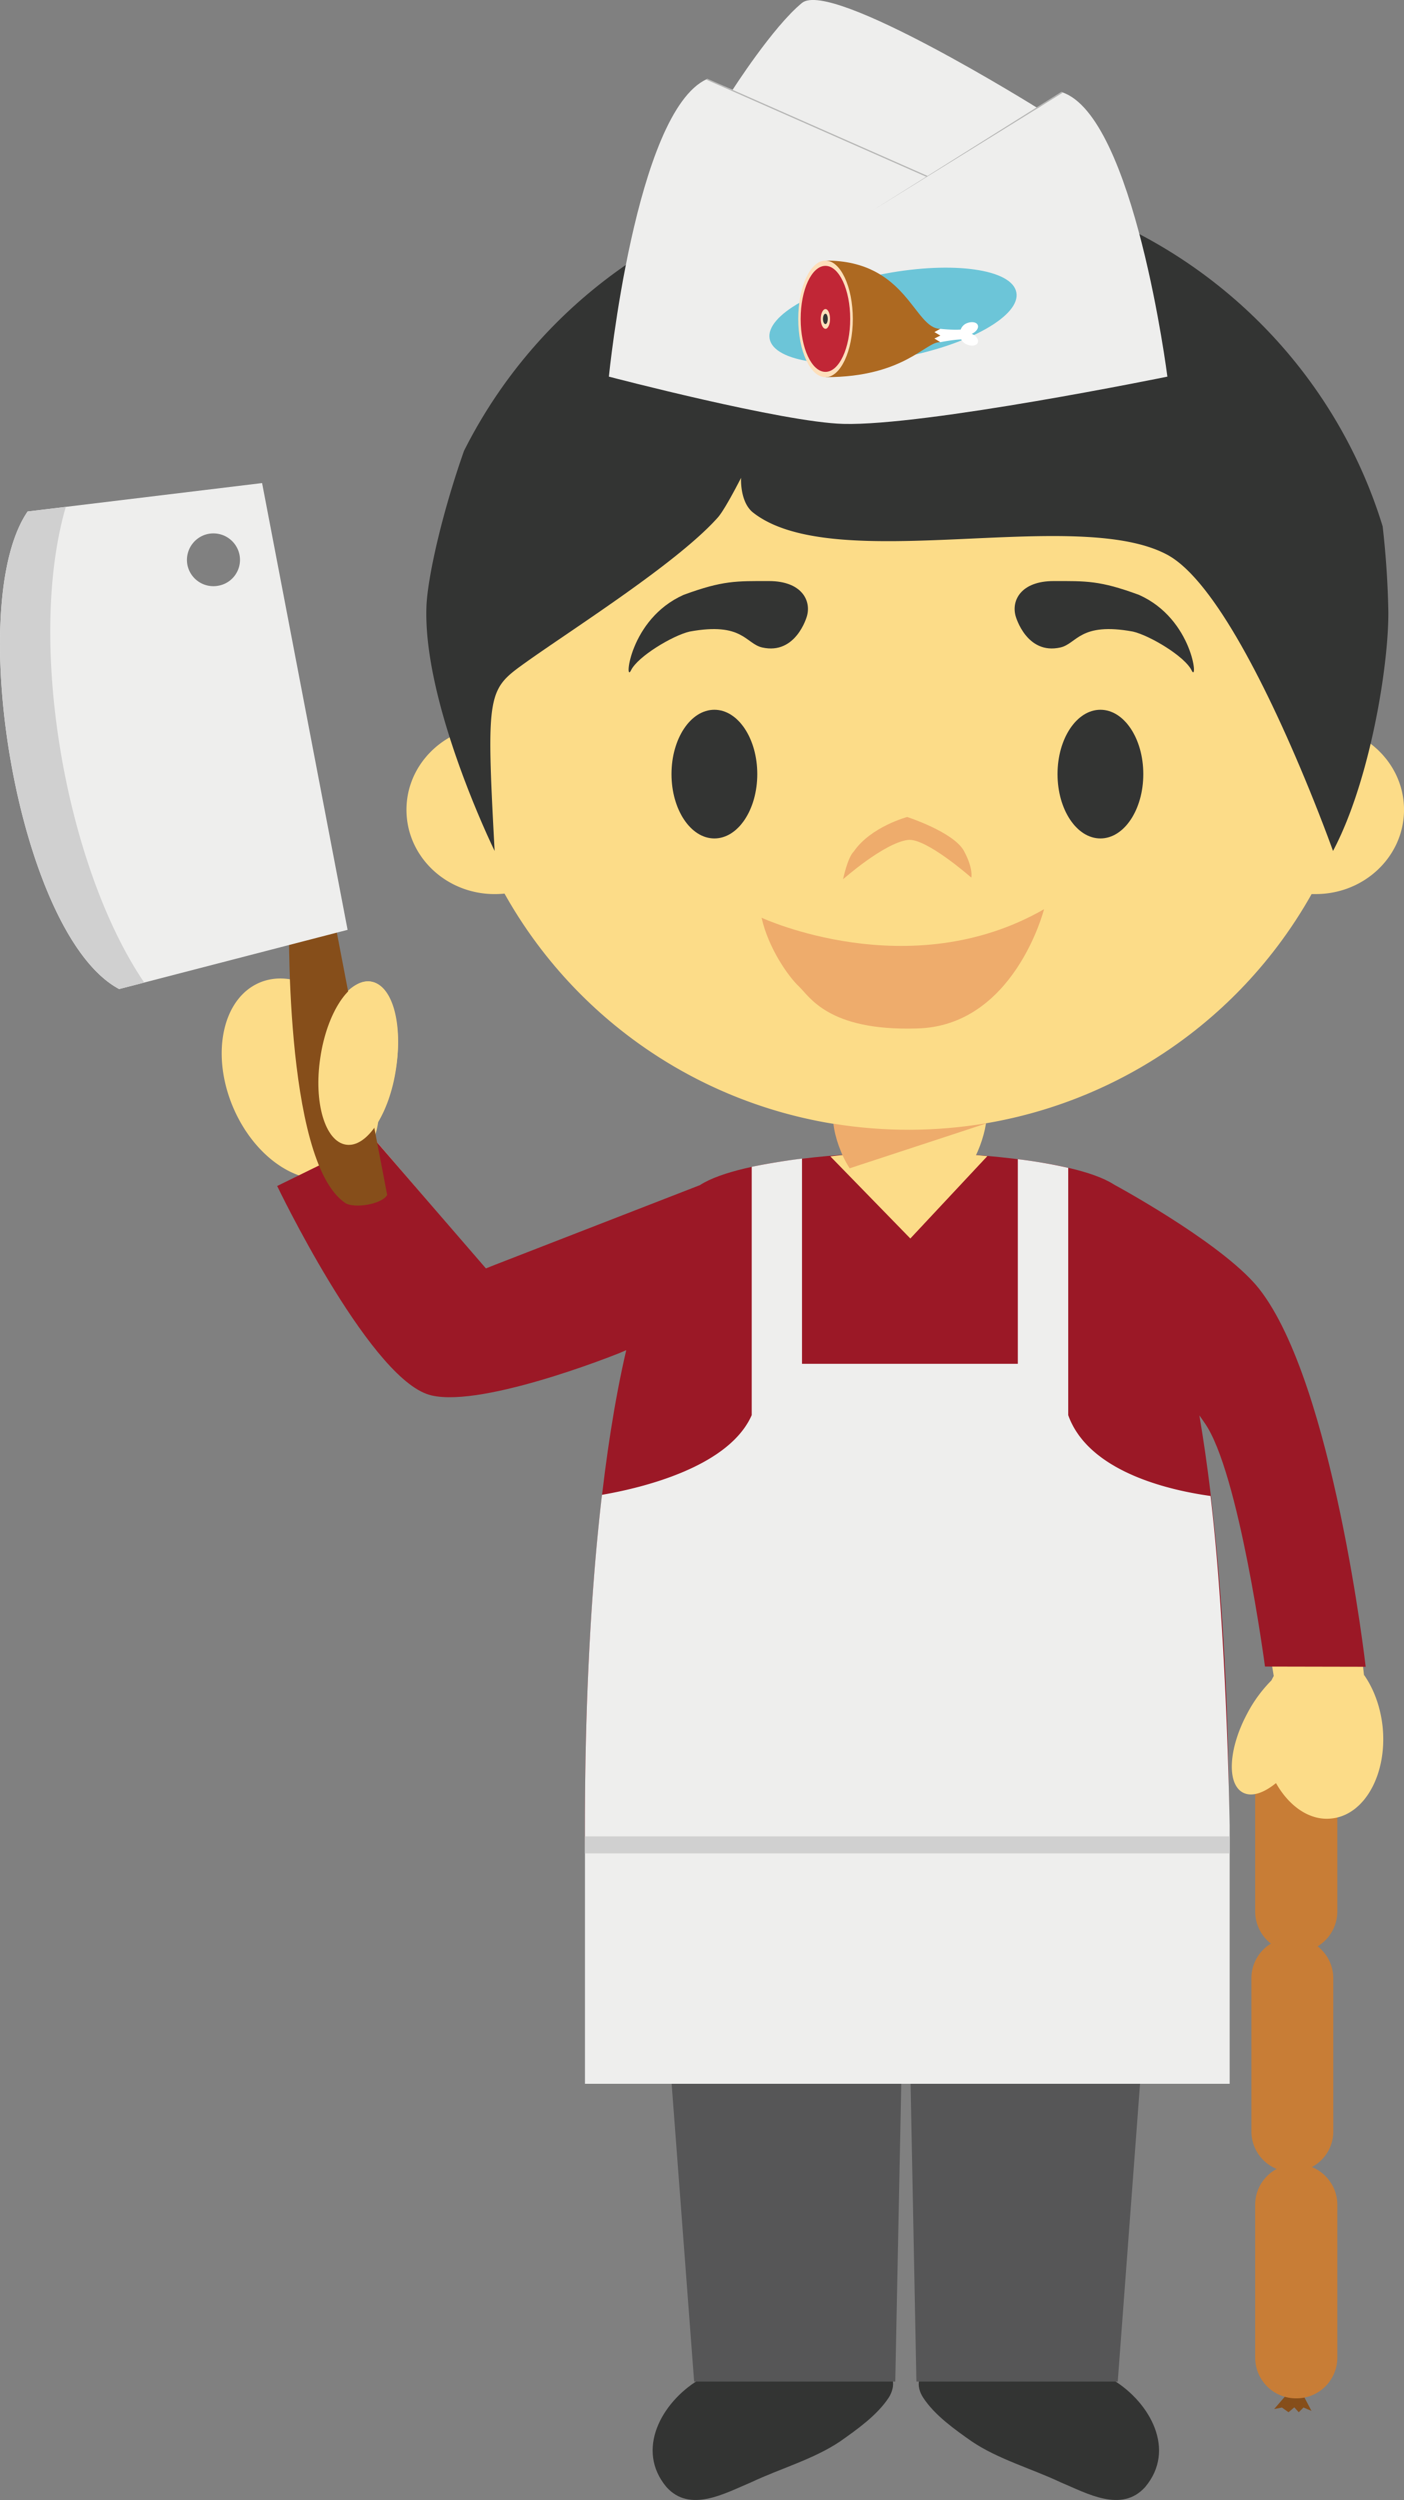 <svg xmlns="http://www.w3.org/2000/svg" width="65.467" height="116.557"><rect width="100%" height="100%" fill="#808080" stroke="none"/><g fill-rule="evenodd" stroke-miterlimit="10" data-paper-data="{&quot;isPaintingLayer&quot;:true}" style="mix-blend-mode:normal"><path fill="#333433" d="M42.86 110.973c-.063.245.016.554.186.812.536.821 1.47 1.483 2.265 2.04 1.227.83 2.781 1.264 4.144 1.907 1.23.515 2.845 1.445 3.944.22 1.458-1.736.224-3.934-1.476-4.979zm-10.309 0h9.073c.061.245-.02.554-.184.812-.538.821-1.475 1.483-2.265 2.04-1.232.83-2.789 1.264-4.15 1.907-1.23.515-2.854 1.445-3.95.22-1.452-1.736-.225-3.934 1.477-4.979z"/><path fill="#565657" d="m53.962 86.428-1.843 24.61h-9.388l-.348-17.804h-.278l-.36 17.804h-9.378l-1.86-24.61z"/><path fill="#864e1a" d="m60.717 111.573.437.83-.374-.157-.22.22-.208-.227-.27.227-.307-.219-.363.07.643-.744z"/><path fill="#c87d36" d="M62.358 109.926a1.9 1.9 0 0 1-1.905 1.892h-.013a1.9 1.9 0 0 1-1.912-1.892v-7.133c0-1.047.853-1.9 1.912-1.9h.013c1.047 0 1.905.853 1.905 1.9z"/><path fill="#c87d36" d="M62.17 99.371c0 1.05-.85 1.89-1.906 1.89h-.01a1.888 1.888 0 0 1-1.902-1.89v-7.137a1.89 1.89 0 0 1 1.9-1.892h.012c1.055 0 1.905.845 1.905 1.892z"/><path fill="#864e1a" d="m60.055 80.344-.643-.76.363.062.307-.227.27.227.208-.227.22.227.374-.148-.437.846z"/><path fill="#c87d36" d="M62.358 89.12a1.906 1.906 0 0 1-1.905 1.9h-.013a1.904 1.904 0 0 1-1.912-1.9v-7.13a1.899 1.899 0 0 1 1.912-1.894h.013a1.9 1.9 0 0 1 1.905 1.893z"/><path fill="#fcdc88" d="M58.832 60.531c3.456 4.4 4.774 17.62 4.774 17.62v-.058c.445.637.76 1.467.862 2.396.23 2.211-.829 4.134-2.378 4.294-1.007.116-1.977-.558-2.592-1.65-.576.468-1.135.658-1.544.441-.757-.402-.674-2.048.2-3.679a6.412 6.412 0 0 1 1.132-1.55c.038-.073.065-.136.107-.203 0 0-1.5-9.54-3.107-11.8-.804-1.13-1.328-1.77-1.514-2.274-.14-.4-.299-1.165-.367-1.458-.525-2.269-3.337-7.38-3.337-7.38s6.074 3.16 7.764 5.302m-46.726-14.72c1.13-.476 2.49-.04 3.59 1.012.5-.742 1.09-1.157 1.636-1.053 1.02.196 1.505 2.14 1.072 4.338-.163.84-.436 1.597-.77 2.198a3.385 3.385 0 0 1-.2.78l5.201 6.058 11.001-3.916s-1.868 2.95-2.335 4.027c-.332.782-.99 3.266-.99 3.266s-8.032 3.256-10.318 2.426c-2.822-1.012-6.052-10.147-6.052-10.147-1.22-.43-2.393-1.583-3.073-3.178-1.047-2.476-.497-5.074 1.237-5.81" data-paper-data="{&quot;origPos&quot;:null}"/><path fill="#9b1826" d="M58.985 77.7s-1.21-9.115-2.823-11.37c-.08-.122-.159-.227-.236-.339 1.57 9.242 1.377 20.427 1.377 20.427v2.134H27.29v-2.124s-.299-13.985 1.91-23.476c-.563.255-7.113 2.832-9.296 2.042-2.819-1.017-6.98-9.699-6.98-9.699l4.505-2.208 5.226 6.047 9.976-3.877c1.98-1.283 7.944-1.494 7.944-1.494l1.648.055h.145l1.654-.055s5.95.19 7.924 1.465c.802.438 5.237 2.924 6.767 4.862 3.457 4.398 4.967 17.62 4.967 17.62l-4.694-.01"/><path fill="#864e1a" d="M16.095 56.084c-2.898-1.958-2.616-13.67-2.616-13.67l1.952-.372 2.623 13.67c-.239.435-1.545.65-1.959.372"/><path fill="#eeeeed" d="M10.978 26.792c.184-.27.253-.602.19-.923a1.242 1.242 0 0 0-1.443-.98 1.24 1.24 0 0 0-.988 1.44 1.236 1.236 0 0 0 1.451.978c.322-.06.606-.244.79-.515zm1.243-4.27 3.987 20.83-10.653 2.761C.856 43.61-1.709 28.22 1.288 23.847z"/><path fill="#d0d0d0" d="M3.068 23.632c-1.847 6.348.004 16.8 3.658 22.18l-1.17.3c-4.7-2.5-7.264-17.89-4.268-22.266z"/><path fill="#fcdc88" d="M18.466 49.83c-.31 2.1-1.357 3.69-2.33 3.538-.976-.145-1.518-1.962-1.2-4.058.31-2.1 1.361-3.688 2.345-3.548.972.153 1.503 1.967 1.185 4.068" data-paper-data="{&quot;origPos&quot;:null}"/><path fill="#eeeeed" d="M56.446 69.747c.756 6.314.892 15.374.892 15.374v12.032H27.276V86.185c0-1.439-.076-9.07.794-16.492 1.915-.33 5.922-1.307 6.982-3.715V54.401a30.192 30.192 0 0 1 2.345-.383v9.567H47.46v-9.54c.79.094 1.574.23 2.35.404v11.53c.96 2.687 4.834 3.518 6.637 3.768"/><path fill="#d0d0d0" d="M27.276 85.617h30.062v.794H27.276v-.227z"/><path fill="#fcdc88" d="m42.448 57.743 3.59-3.84c-1.066-.11-1.859-.14-1.859-.14l-1.652.06h-.14l-1.655-.089s-.86.043-2.014.18l3.731 3.83zm21.19-23.259c1.101.707 1.83 1.902 1.83 3.27 0 2.174-1.849 3.93-4.113 3.93h-.196a21.54 21.54 0 0 1-18.82 10.99 21.527 21.527 0 0 1-18.814-11.012 4.698 4.698 0 0 1-.46.023c-2.27 0-4.112-1.757-4.112-3.93 0-1.468.841-2.739 2.08-3.415a22.31 22.31 0 0 1-.219-3.077c0-11.824 9.638-21.404 21.524-21.404 11.901 0 21.538 9.581 21.538 21.404a22.26 22.26 0 0 1-.238 3.222" data-paper-data="{&quot;origPos&quot;:null}"/><path fill="#333433" d="M64.736 28.478c.03 2.51-.854 7.952-2.579 11.197 0 0-4.236-11.918-7.72-13.806-4.27-2.305-15.504 1.022-19.32-1.97-.629-.495-.562-1.622-.562-1.622s-.723 1.431-1.072 1.837c-1.85 2.088-6.638 5.116-8.915 6.732-1.824 1.31-1.912 1.294-1.504 8.828 0 0-3.364-6.857-3.178-11.43.058-1.32.703-4.25 1.75-7.223A23.122 23.122 0 0 1 42.35 8.271c10.421 0 19.235 6.85 22.122 16.27.15 1.307.238 2.621.264 3.937"/><path fill="#fcdc88" d="M40.666 55.131c-1.008 0-1.82-2.15-1.82-3.13h7.16c0 .98-.816 3.13-1.817 3.13h-3.524" data-paper-data="{&quot;origPos&quot;:null}"/><path fill="#eeac6c" d="M39.62 54.47c-.404-.614-.695-1.465-.758-2.08 2.363.385 4.773.378 7.133-.022l-.016.013-6.358 2.088"/><path fill="#eeeeed" d="M28.391 17.56S29.623 5.22 32.956 3.69l1.207.495s1.882-2.947 3.235-4.05c1.36-1.108 10.99 4.908 10.99 4.908l1.133-.743c3.37 1.115 4.913 13.26 4.913 13.26S43.14 19.87 39.32 19.763c-2.787-.07-10.928-2.203-10.928-2.203"/><path fill="#b7b7b6" d="m49.541 4.33-8.928 5.528L49.5 4.276z"/><path fill="#b7b7b6" d="m43.191 8.241-10.25-4.524.03-.053 10.285 4.541z"/><path fill="#6cc5d8" d="M47.391 13.63c.213 1.08-2.2 2.447-5.377 3.04-3.18.596-5.915.21-6.126-.87-.208-1.084 2.208-2.443 5.383-3.042 3.182-.596 5.914-.206 6.12.871"/><path fill="#fff" d="M45.31 15.564c.21.092.341.272.28.417-.053.137-.279.175-.5.082a.523.523 0 0 1-.269-.239c-.387.012-.974.13-.974.13l-.42-.028-.065-.526.484-.07s.557.064.952.034a.49.49 0 0 1 .291-.297c.222-.087.448-.049.502.087.06.134-.072.32-.28.41"/><path fill="#ad6921" d="M38.506 12.148c3.802 0 4.108 3.182 5.34 3.182l-.275.153.276.163-.276.137.276.172c-.668-.06-1.666 1.63-5.34 1.63z"/><path fill="#fddfbb" d="M39.766 14.87c0 1.501-.574 2.717-1.275 2.717-.704 0-1.27-1.216-1.27-2.718 0-1.503.566-2.72 1.27-2.72.7 0 1.275 1.217 1.275 2.72"/><path fill="#c12636" d="M39.644 14.87c0 1.364-.518 2.468-1.154 2.468-.64 0-1.156-1.104-1.156-2.469 0-1.368.517-2.474 1.156-2.474.636 0 1.154 1.106 1.154 2.474"/><path fill="#fddfbb" d="M38.704 14.87c0 .252-.094.46-.212.46-.119 0-.222-.208-.222-.46 0-.256.103-.46.222-.46.118 0 .212.204.212.46"/><path fill="#343434" d="M38.598 14.87c0 .127-.046.24-.108.24-.065 0-.116-.113-.116-.24 0-.13.051-.243.116-.243.062 0 .108.113.108.242"/><path fill="#333433" d="M37.622 28.741s-.503 1.803-2.082 1.446c-.772-.174-.908-1.2-3.386-.74-.779.18-2.417 1.156-2.732 1.808-.316.652-.088-2.392 2.457-3.522 1.835-.675 2.457-.642 3.977-.642s1.987.907 1.766 1.65m9.741 0s.503 1.803 2.082 1.446c.772-.174.908-1.2 3.386-.74.78.18 2.417 1.156 2.732 1.808.316.652.087-2.392-2.457-3.522-1.835-.675-2.457-.642-3.977-.642s-1.987.907-1.766 1.65m-12.052 7.35c0 1.657-.895 3-2 3s-2-1.343-2-3 .895-3 2-3 2 1.343 2 3m18 0c0 1.657-.895 3-2 3s-2-1.343-2-3 .895-3 2-3 2 1.343 2 3"/><path fill="#eeac6c" d="M42.331 39.16c-1.125.153-3.02 1.834-3.02 1.834s.207-1.009.503-1.299c.8-1.156 2.487-1.604 2.487-1.604s2.173.703 2.65 1.588c.443.824.34 1.238.34 1.238s-2.12-1.87-2.96-1.756zM35.511 42.787s6.897 3.208 13.172-.397c0 0-1.39 5.47-5.95 5.561-4.115.122-4.984-1.492-5.477-1.956-.492-.463-1.42-1.772-1.745-3.208"/></g></svg>